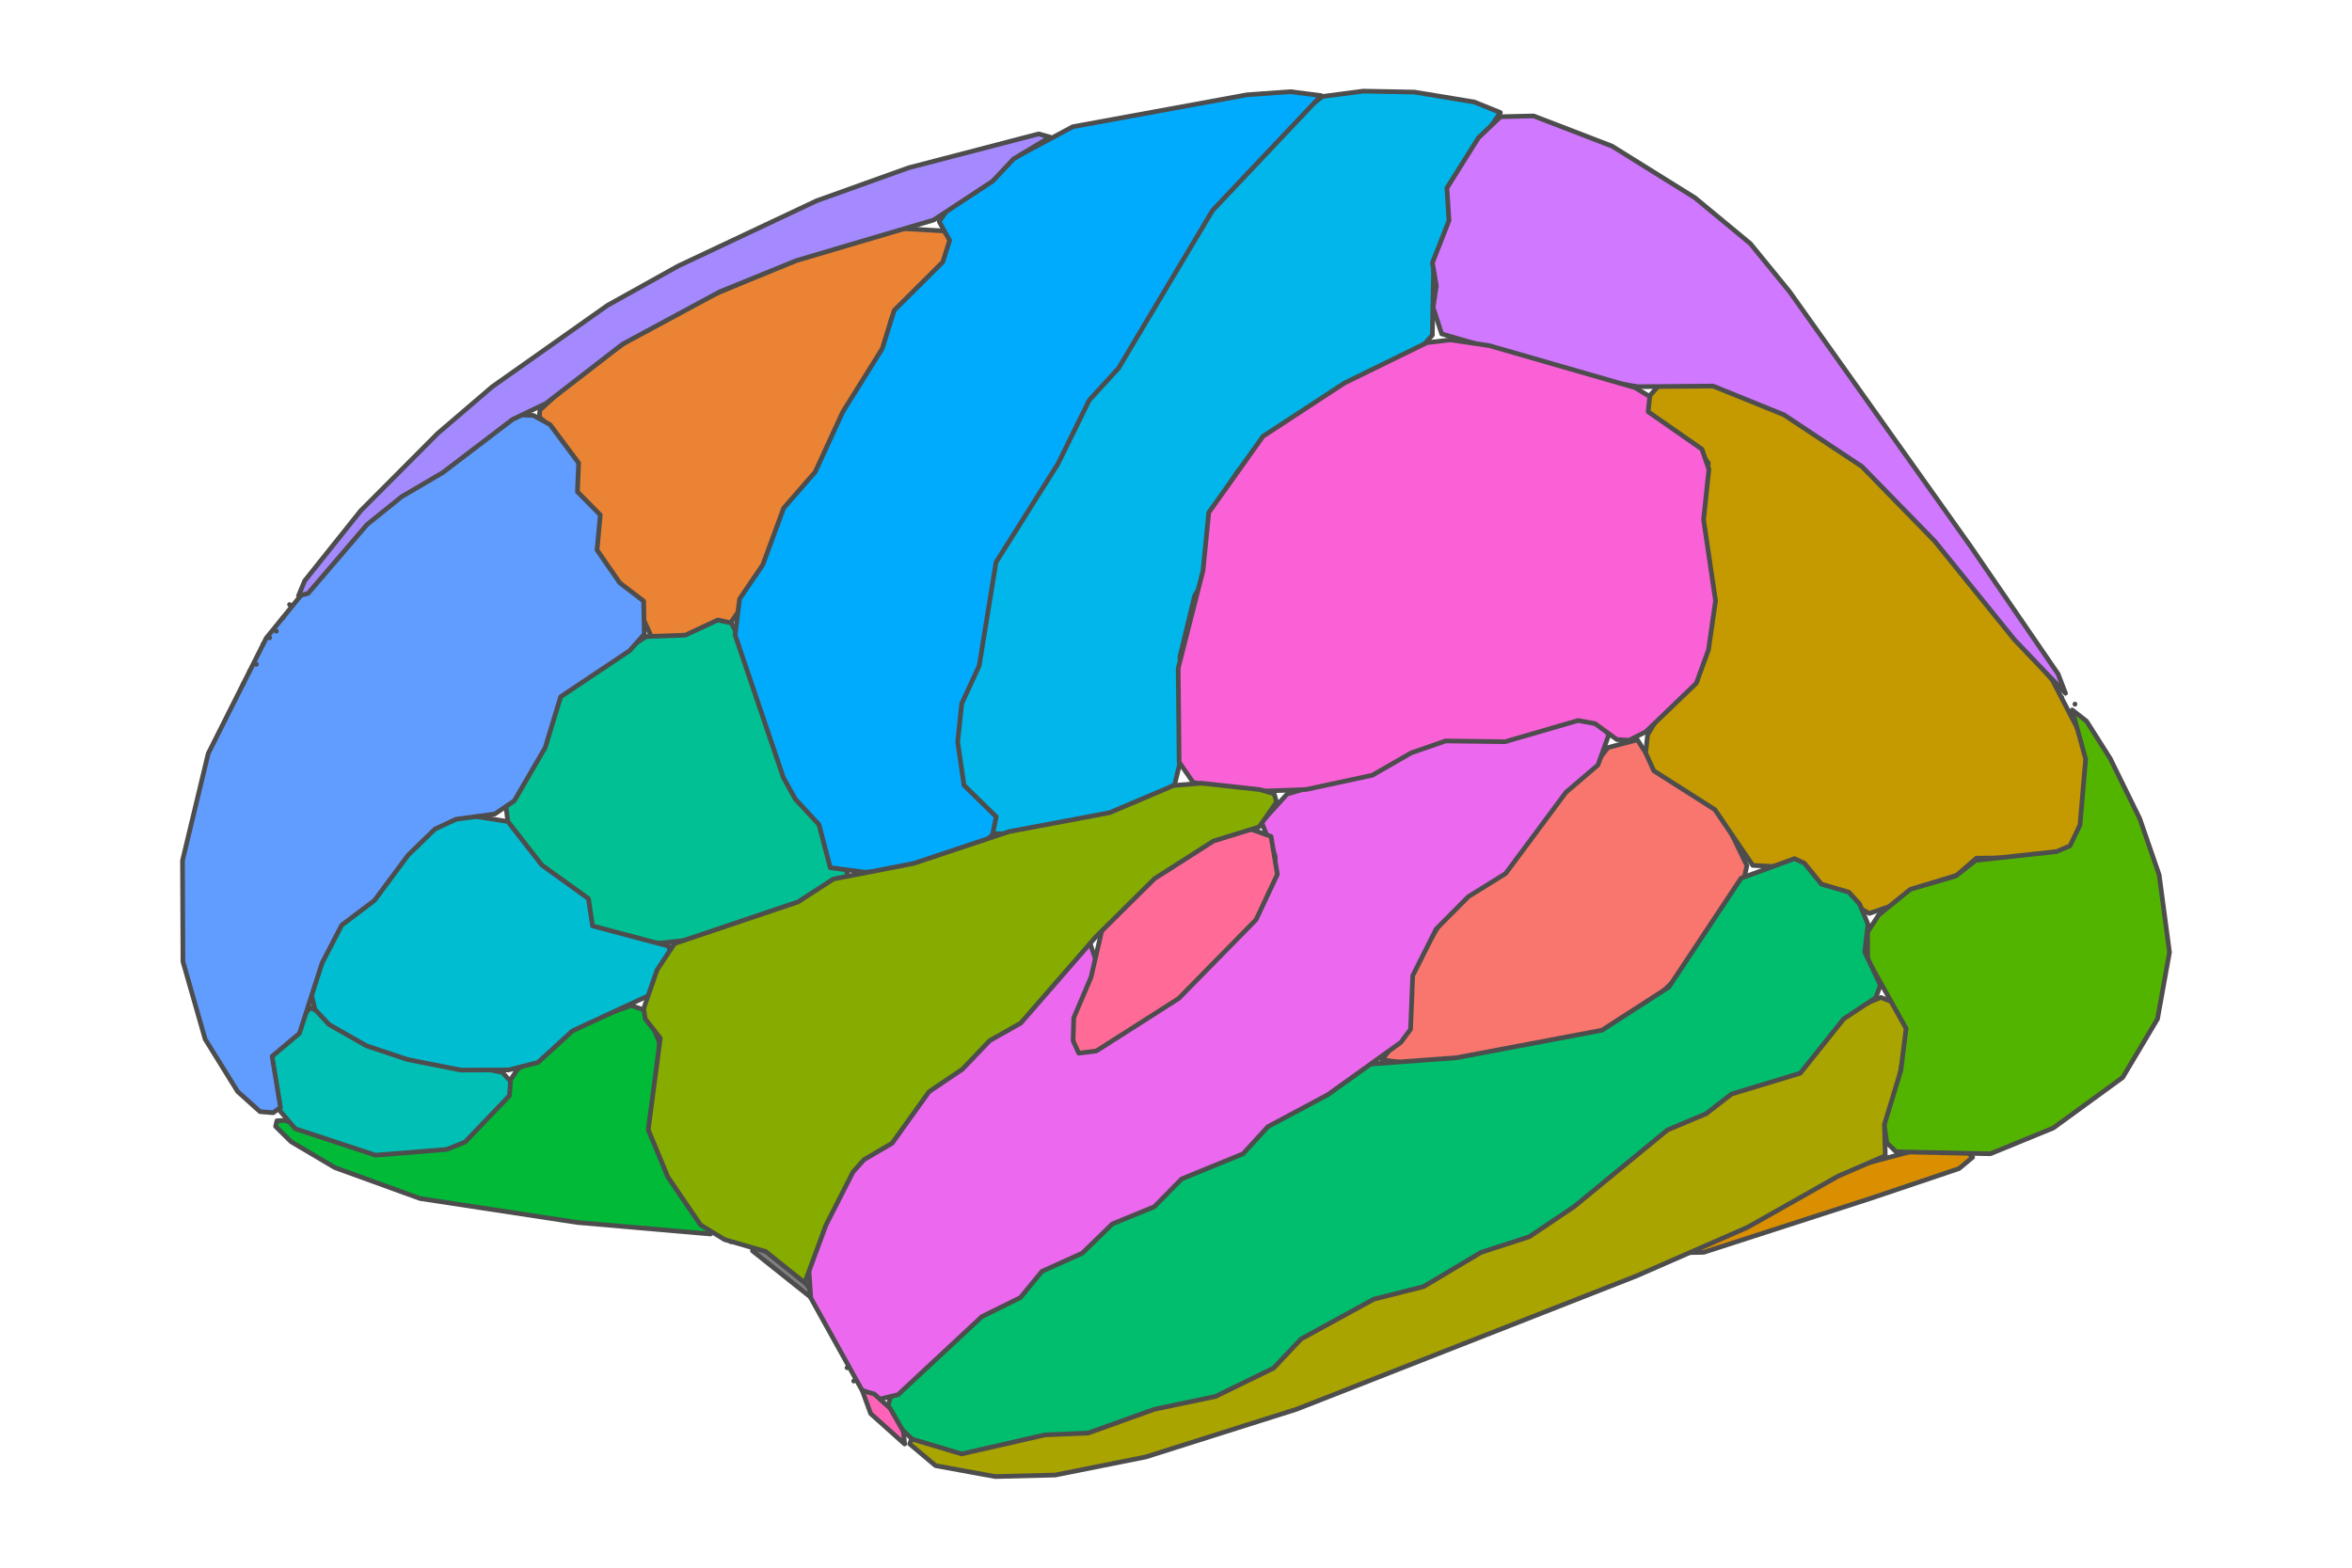 <?xml version='1.0' encoding='UTF-8' ?>
<svg xmlns='http://www.w3.org/2000/svg' xmlns:xlink='http://www.w3.org/1999/xlink' class='svglite' width='216.00pt' height='144.00pt' viewBox='0 0 216.00 144.00'>
<defs>
  <style type='text/css'><![CDATA[
    .svglite line, .svglite polyline, .svglite polygon, .svglite path, .svglite rect, .svglite circle {
      fill: none;
      stroke: #000000;
      stroke-linecap: round;
      stroke-linejoin: round;
      stroke-miterlimit: 10.00;
    }
    .svglite text {
      white-space: pre;
    }
  ]]></style>
</defs>
<rect width='100%' height='100%' style='stroke: none; fill: none;'/>
<defs>
  <clipPath id='cpMC4wMHwyMTYuMDB8MC4wMHwxNDQuMDA='>
    <rect x='0.00' y='0.00' width='216.00' height='144.00' />
  </clipPath>
</defs>
<g clip-path='url(#cpMC4wMHwyMTYuMDB8MC4wMHwxNDQuMDA=)'>
<path d='M 69.21 114.19 L 69.11 114.90 L 74.53 119.22 L 74.33 118.32 L 71.76 115.11 L 70.42 114.29 L 69.21 114.19 Z' style='fill-rule: evenodd; fill: #7F7F7F; stroke-width: 0.43; stroke: #4D4D4D; stroke-linecap: butt;' />
<path d='M 75.35 120.76 L 75.35 120.76 L 75.36 120.76 L 75.36 120.75 L 75.35 120.76 Z' style='fill-rule: evenodd; fill: #7F7F7F; stroke-width: 0.43; stroke: #4D4D4D; stroke-linecap: butt;' />
<path d='M 150.37 67.95 L 147.67 68.67 L 146.10 70.69 L 143.69 72.56 L 138.61 79.68 L 134.92 81.73 L 132.83 83.84 L 129.16 90.04 L 128.74 94.90 L 126.94 97.35 L 129.45 97.69 L 135.80 97.18 L 144.92 95.71 L 146.91 94.97 L 151.85 91.89 L 153.73 90.10 L 160.20 80.57 L 160.43 79.51 L 158.05 74.59 L 155.38 72.76 L 153.98 71.17 L 152.01 70.51 L 150.37 67.95 Z' style='fill-rule: evenodd; fill: #F8766D; stroke-width: 0.43; stroke: #4D4D4D; stroke-linecap: butt;' />
<path d='M 82.79 20.99 L 74.98 23.11 L 64.62 27.44 L 58.73 30.58 L 53.37 34.18 L 49.58 37.67 L 49.53 38.31 L 50.87 39.50 L 51.20 41.25 L 52.60 42.75 L 52.43 45.47 L 54.45 47.62 L 54.77 50.51 L 56.13 53.39 L 58.42 55.42 L 59.82 58.47 L 62.68 58.98 L 67.11 57.19 L 70.14 52.81 L 71.93 47.61 L 74.76 44.34 L 77.65 37.86 L 81.13 32.14 L 81.87 29.29 L 86.17 24.88 L 87.10 23.32 L 87.37 21.99 L 86.65 21.21 L 82.79 20.99 Z' style='fill-rule: evenodd; fill: #EB8335; stroke-width: 0.43; stroke: #4D4D4D; stroke-linecap: butt;' />
<path d='M 176.33 105.55 L 168.55 107.62 L 154.44 115.07 L 156.47 115.03 L 171.75 110.09 L 179.91 107.34 L 181.16 106.30 L 180.47 105.57 L 176.33 105.55 Z' style='fill-rule: evenodd; fill: #DA8F00; stroke-width: 0.43; stroke: #4D4D4D; stroke-linecap: butt;' />
<path d='M 153.06 115.88 L 153.07 115.89 L 153.08 115.88 L 153.07 115.88 L 153.06 115.88 Z' style='fill-rule: evenodd; fill: #DA8F00; stroke-width: 0.43; stroke: #4D4D4D; stroke-linecap: butt;' />
<path d='M 151.84 116.49 L 151.85 116.50 L 151.86 116.49 L 151.85 116.49 L 151.84 116.49 Z' style='fill-rule: evenodd; fill: #DA8F00; stroke-width: 0.43; stroke: #4D4D4D; stroke-linecap: butt;' />
<path d='M 152.62 35.10 L 150.43 37.55 L 155.64 40.82 L 156.89 42.54 L 156.19 49.56 L 157.08 56.66 L 155.87 62.52 L 152.58 65.35 L 151.31 67.50 L 151.13 69.15 L 151.88 70.80 L 157.49 74.37 L 160.97 79.49 L 165.24 79.72 L 167.14 81.41 L 171.67 83.90 L 174.06 83.08 L 176.28 81.46 L 179.70 80.40 L 181.50 78.83 L 188.94 78.75 L 189.74 78.40 L 191.63 75.49 L 192.21 70.58 L 191.71 68.70 L 188.49 62.48 L 179.00 51.06 L 170.90 42.34 L 163.48 37.66 L 156.41 35.00 L 152.62 35.10 Z' style='fill-rule: evenodd; fill: #C49A00; stroke-width: 0.43; stroke: #4D4D4D; stroke-linecap: butt;' />
<path d='M 172.73 91.62 L 169.95 92.76 L 164.82 98.54 L 159.47 100.14 L 156.67 102.15 L 153.01 103.66 L 140.32 113.23 L 135.40 114.88 L 129.58 118.15 L 124.30 119.91 L 119.09 122.63 L 115.54 125.94 L 110.16 128.50 L 104.79 129.40 L 100.54 131.00 L 96.53 131.16 L 89.48 132.86 L 87.16 132.89 L 83.84 131.89 L 83.54 132.63 L 85.92 134.63 L 91.40 135.63 L 96.91 135.49 L 105.22 133.83 L 119.09 129.44 L 150.29 117.20 L 160.48 112.74 L 168.80 108.04 L 173.14 106.16 L 173.07 103.62 L 173.98 101.69 L 175.21 94.53 L 174.12 92.15 L 172.73 91.62 Z' style='fill-rule: evenodd; fill: #A9A400; stroke-width: 0.43; stroke: #4D4D4D; stroke-linecap: butt;' />
<path d='M 189.33 64.07 L 189.34 64.08 L 189.34 64.07 L 189.34 64.06 L 189.33 64.07 Z' style='fill-rule: evenodd; fill: #53B400; stroke-width: 0.43; stroke: #4D4D4D; stroke-linecap: butt;' />
<path d='M 190.30 65.21 L 191.54 69.73 L 191.02 75.78 L 190.10 77.70 L 188.87 78.22 L 181.44 79.03 L 179.63 80.46 L 175.44 81.69 L 172.53 84.05 L 171.52 85.60 L 171.52 88.14 L 175.05 94.47 L 174.57 98.32 L 173.05 103.32 L 173.28 104.97 L 174.13 105.80 L 182.79 105.98 L 188.57 103.61 L 194.94 98.97 L 198.14 93.59 L 199.24 87.47 L 198.29 80.36 L 196.51 75.20 L 193.80 69.68 L 191.62 66.24 L 190.30 65.21 Z' style='fill-rule: evenodd; fill: #53B400; stroke-width: 0.43; stroke: #4D4D4D; stroke-linecap: butt;' />
<path d='M 57.97 92.36 L 51.74 94.57 L 47.47 98.30 L 45.10 101.91 L 41.06 105.29 L 34.52 105.49 L 26.13 102.91 L 25.43 102.95 L 25.31 103.47 L 26.73 104.87 L 30.75 107.25 L 38.58 110.09 L 53.03 112.29 L 65.26 113.35 L 65.47 113.00 L 62.84 109.54 L 60.41 104.69 L 60.54 95.72 L 59.39 92.86 L 57.97 92.36 Z' style='fill-rule: evenodd; fill: #00BA38; stroke-width: 0.43; stroke: #4D4D4D; stroke-linecap: butt;' />
<path d='M 67.12 114.05 L 67.12 114.06 L 67.14 114.05 L 67.13 114.05 L 67.12 114.05 Z' style='fill-rule: evenodd; fill: #00BA38; stroke-width: 0.43; stroke: #4D4D4D; stroke-linecap: butt;' />
<path d='M 164.80 78.87 L 159.90 80.66 L 153.26 90.67 L 147.12 94.63 L 133.74 97.16 L 125.73 97.75 L 116.36 102.95 L 113.42 105.78 L 107.71 108.02 L 105.47 110.44 L 101.80 112.05 L 99.16 114.69 L 95.34 116.52 L 92.90 118.97 L 89.20 120.71 L 85.49 124.97 L 81.87 128.01 L 81.55 129.17 L 82.10 130.62 L 83.77 132.19 L 88.31 133.55 L 95.97 131.80 L 99.94 131.63 L 106.01 129.45 L 111.63 128.27 L 116.96 125.67 L 119.49 122.99 L 126.16 119.34 L 130.74 118.18 L 136.03 115.03 L 140.45 113.60 L 144.57 110.83 L 153.14 103.79 L 156.69 102.30 L 159.02 100.49 L 165.33 98.58 L 169.32 93.59 L 172.26 91.65 L 172.69 90.50 L 171.25 87.44 L 171.55 84.90 L 170.77 83.02 L 169.79 81.95 L 167.27 81.21 L 165.71 79.29 L 164.80 78.87 Z' style='fill-rule: evenodd; fill: #00BE6D; stroke-width: 0.43; stroke: #4D4D4D; stroke-linecap: butt;' />
<path d='M 65.92 56.95 L 62.94 58.34 L 59.34 58.47 L 51.13 63.73 L 49.47 68.70 L 46.45 74.01 L 46.67 75.69 L 48.81 79.16 L 53.57 82.89 L 53.11 85.03 L 53.82 85.62 L 59.90 86.70 L 63.63 86.31 L 73.35 83.44 L 77.89 80.47 L 76.66 76.61 L 73.49 73.16 L 72.11 70.64 L 70.89 66.31 L 69.48 64.11 L 69.00 60.74 L 67.16 57.22 L 65.92 56.95 Z' style='fill-rule: evenodd; fill: #00C094; stroke-width: 0.43; stroke: #4D4D4D; stroke-linecap: butt;' />
<path d='M 28.51 92.55 L 25.37 96.08 L 24.91 97.33 L 25.73 102.06 L 27.12 103.68 L 34.49 106.11 L 41.03 105.58 L 42.71 104.90 L 46.79 100.64 L 46.88 99.32 L 46.14 98.51 L 35.73 96.35 L 28.51 92.55 Z' style='fill-rule: evenodd; fill: #00C0B5; stroke-width: 0.43; stroke: #4D4D4D; stroke-linecap: butt;' />
<path d='M 39.92 75.52 L 34.10 82.28 L 31.22 84.35 L 30.00 86.24 L 28.81 88.98 L 28.52 91.00 L 28.92 92.71 L 30.21 94.10 L 33.65 96.06 L 37.42 97.32 L 42.32 98.29 L 46.71 98.28 L 49.41 97.59 L 52.56 94.70 L 59.68 91.40 L 61.60 87.76 L 61.42 86.91 L 54.42 85.05 L 54.04 82.54 L 49.76 79.46 L 46.64 75.46 L 43.22 74.92 L 39.92 75.52 Z' style='fill-rule: evenodd; fill: #00BDD2; stroke-width: 0.43; stroke: #4D4D4D; stroke-linecap: butt;' />
<path d='M 121.46 8.86 L 118.19 11.31 L 115.89 14.39 L 111.15 19.26 L 102.31 34.00 L 99.55 37.01 L 97.01 42.81 L 91.52 50.33 L 89.33 61.45 L 87.75 64.38 L 87.30 68.06 L 87.93 72.50 L 91.03 76.56 L 94.20 76.66 L 101.64 75.14 L 104.16 74.28 L 107.88 72.06 L 108.95 67.62 L 108.36 60.33 L 109.71 54.73 L 111.14 52.29 L 111.81 46.28 L 113.63 43.35 L 116.44 40.15 L 125.35 34.28 L 130.30 32.20 L 131.54 30.79 L 131.67 24.20 L 133.09 20.75 L 133.53 16.55 L 137.79 10.34 L 135.40 9.37 L 129.91 8.46 L 125.20 8.37 L 121.46 8.86 Z' style='fill-rule: evenodd; fill: #00B6EB; stroke-width: 0.43; stroke: #4D4D4D; stroke-linecap: butt;' />
<path d='M 114.51 8.71 L 98.52 11.64 L 92.87 14.67 L 86.89 19.43 L 86.25 20.35 L 87.21 22.08 L 86.58 24.07 L 82.12 28.51 L 81.02 32.03 L 77.40 37.83 L 74.86 43.36 L 71.97 46.67 L 70.05 51.88 L 67.92 55.02 L 67.51 58.33 L 71.95 71.44 L 73.04 73.40 L 75.21 75.74 L 76.25 79.70 L 79.46 80.12 L 83.59 79.83 L 89.86 77.92 L 91.15 76.66 L 91.49 75.02 L 88.53 72.13 L 87.95 68.14 L 88.32 64.64 L 89.93 61.14 L 91.47 51.65 L 97.16 42.60 L 100.03 36.76 L 102.73 33.81 L 111.35 19.34 L 121.33 8.78 L 118.50 8.42 L 114.51 8.71 Z' style='fill-rule: evenodd; fill: #00ABFD; stroke-width: 0.43; stroke: #4D4D4D; stroke-linecap: butt;' />
<path d='M 47.47 38.10 L 40.01 43.37 L 36.47 45.34 L 32.29 48.96 L 24.45 58.61 L 19.12 69.22 L 16.76 79.05 L 16.80 88.32 L 18.84 95.45 L 21.82 100.26 L 23.88 102.11 L 25.09 102.21 L 25.76 101.72 L 24.99 97.03 L 27.50 94.92 L 29.58 88.46 L 31.38 84.98 L 34.39 82.71 L 37.47 78.56 L 39.95 76.15 L 41.89 75.25 L 45.44 74.77 L 47.23 73.56 L 50.07 68.67 L 51.49 64.00 L 57.82 59.77 L 59.17 58.25 L 59.11 55.21 L 56.92 53.54 L 54.83 50.52 L 55.13 47.30 L 53.03 45.17 L 53.14 42.53 L 50.52 39.01 L 48.99 38.16 L 47.47 38.10 Z' style='fill-rule: evenodd; fill: #619CFF; stroke-width: 0.43; stroke: #4D4D4D; stroke-linecap: butt;' />
<path d='M 95.39 12.30 L 83.45 15.41 L 75.00 18.44 L 62.29 24.43 L 55.79 28.05 L 45.21 35.52 L 40.20 39.81 L 33.12 46.92 L 27.98 53.35 L 27.41 54.73 L 28.29 54.51 L 33.71 48.18 L 36.89 45.62 L 40.66 43.41 L 47.07 38.53 L 50.13 37.06 L 57.18 31.61 L 66.12 26.79 L 73.15 23.93 L 85.74 20.21 L 91.16 16.64 L 93.09 14.59 L 96.43 12.59 L 95.39 12.30 Z' style='fill-rule: evenodd; fill: #A58AFF; stroke-width: 0.43; stroke: #4D4D4D; stroke-linecap: butt;' />
<path d='M 26.59 55.54 L 26.59 55.54 L 26.60 55.54 L 26.59 55.53 L 26.59 55.54 Z' style='fill-rule: evenodd; fill: #A58AFF; stroke-width: 0.43; stroke: #4D4D4D; stroke-linecap: butt;' />
<path d='M 25.98 56.76 L 25.98 56.76 L 25.99 56.75 L 25.98 56.75 L 25.98 56.76 Z' style='fill-rule: evenodd; fill: #A58AFF; stroke-width: 0.43; stroke: #4D4D4D; stroke-linecap: butt;' />
<path d='M 25.37 57.97 L 25.37 57.98 L 25.38 57.97 L 25.37 57.97 L 25.37 57.97 Z' style='fill-rule: evenodd; fill: #A58AFF; stroke-width: 0.43; stroke: #4D4D4D; stroke-linecap: butt;' />
<path d='M 24.76 58.58 L 24.76 58.59 L 24.77 58.58 L 24.76 58.58 L 24.76 58.58 Z' style='fill-rule: evenodd; fill: #A58AFF; stroke-width: 0.43; stroke: #4D4D4D; stroke-linecap: butt;' />
<path d='M 24.15 59.19 L 24.15 59.20 L 24.16 59.19 L 24.15 59.19 L 24.15 59.19 Z' style='fill-rule: evenodd; fill: #A58AFF; stroke-width: 0.43; stroke: #4D4D4D; stroke-linecap: butt;' />
<path d='M 23.54 61.02 L 23.54 61.03 L 23.55 61.02 L 23.54 61.02 L 23.54 61.02 Z' style='fill-rule: evenodd; fill: #A58AFF; stroke-width: 0.43; stroke: #4D4D4D; stroke-linecap: butt;' />
<path d='M 22.93 61.63 L 22.93 61.64 L 22.94 61.63 L 22.93 61.63 L 22.93 61.63 Z' style='fill-rule: evenodd; fill: #A58AFF; stroke-width: 0.43; stroke: #4D4D4D; stroke-linecap: butt;' />
<path d='M 22.32 62.85 L 22.32 62.86 L 22.33 62.85 L 22.33 62.85 L 22.32 62.85 Z' style='fill-rule: evenodd; fill: #A58AFF; stroke-width: 0.43; stroke: #4D4D4D; stroke-linecap: butt;' />
<path d='M 137.81 10.72 L 135.77 12.66 L 132.88 17.27 L 133.07 20.26 L 131.55 24.14 L 131.91 26.25 L 131.61 28.24 L 132.40 30.67 L 147.49 35.04 L 150.43 35.52 L 157.32 35.46 L 163.83 38.10 L 170.99 42.85 L 177.68 49.71 L 185.00 58.76 L 189.69 63.68 L 189.01 61.91 L 180.95 50.15 L 164.35 26.79 L 160.74 22.37 L 155.65 18.16 L 148.04 13.42 L 140.84 10.65 L 137.81 10.72 Z' style='fill-rule: evenodd; fill: #D078FF; stroke-width: 0.43; stroke: #4D4D4D; stroke-linecap: butt;' />
<path d='M 190.55 64.68 L 190.56 64.69 L 190.56 64.68 L 190.56 64.67 L 190.55 64.68 Z' style='fill-rule: evenodd; fill: #D078FF; stroke-width: 0.43; stroke: #4D4D4D; stroke-linecap: butt;' />
<path d='M 145.90 65.46 L 138.38 67.66 L 133.72 67.33 L 129.44 68.60 L 126.17 70.61 L 118.20 72.94 L 115.86 75.53 L 117.10 78.63 L 117.14 80.34 L 114.36 85.05 L 107.77 91.62 L 100.80 96.07 L 99.76 96.09 L 99.18 95.20 L 99.13 93.80 L 100.91 88.99 L 99.99 86.31 L 93.37 93.87 L 90.30 95.50 L 87.77 98.36 L 85.11 99.75 L 81.66 104.27 L 78.25 107.13 L 74.22 115.72 L 74.46 119.22 L 79.14 127.65 L 80.73 128.53 L 82.47 128.11 L 90.17 120.94 L 93.71 119.19 L 95.69 116.78 L 99.39 115.11 L 102.16 112.42 L 106.00 110.85 L 108.52 108.29 L 114.16 105.98 L 116.44 103.49 L 121.95 100.55 L 128.65 95.75 L 129.54 94.54 L 129.74 89.62 L 131.89 85.34 L 134.85 82.36 L 138.27 80.24 L 143.81 72.78 L 146.75 70.27 L 147.73 67.54 L 146.94 66.02 L 145.90 65.46 Z' style='fill-rule: evenodd; fill: #EC69EF; stroke-width: 0.43; stroke: #4D4D4D; stroke-linecap: butt;' />
<path d='M 131.06 31.47 L 123.48 35.18 L 115.99 40.08 L 111.01 47.08 L 110.48 52.41 L 108.20 61.39 L 108.29 70.01 L 109.57 71.86 L 113.70 72.75 L 119.94 72.52 L 126.03 71.21 L 129.61 69.15 L 132.76 68.06 L 138.22 68.13 L 144.93 66.18 L 146.49 66.47 L 148.49 67.93 L 149.61 68.00 L 151.14 67.22 L 155.78 62.76 L 156.90 59.70 L 157.55 55.18 L 156.45 47.73 L 156.94 43.11 L 156.30 41.26 L 151.36 37.82 L 151.51 36.42 L 150.14 35.60 L 136.78 31.75 L 133.21 31.22 L 131.06 31.47 Z' style='fill-rule: evenodd; fill: #FB61D7; stroke-width: 0.43; stroke: #4D4D4D; stroke-linecap: butt;' />
<path d='M 77.79 125.63 L 77.79 125.64 L 77.80 125.63 L 77.79 125.63 L 77.79 125.63 Z' style='fill-rule: evenodd; fill: #FF63B9; stroke-width: 0.43; stroke: #4D4D4D; stroke-linecap: butt;' />
<path d='M 78.40 126.85 L 78.40 126.86 L 78.41 126.85 L 78.40 126.85 L 78.40 126.85 Z' style='fill-rule: evenodd; fill: #FF63B9; stroke-width: 0.43; stroke: #4D4D4D; stroke-linecap: butt;' />
<path d='M 79.19 127.74 L 79.96 129.85 L 83.08 132.64 L 82.96 131.48 L 81.74 129.36 L 80.28 128.04 L 79.19 127.74 Z' style='fill-rule: evenodd; fill: #FF63B9; stroke-width: 0.43; stroke: #4D4D4D; stroke-linecap: butt;' />
<path d='M 111.34 76.52 L 109.20 78.31 L 105.95 79.84 L 101.33 84.84 L 100.20 89.75 L 98.61 93.49 L 98.55 95.60 L 99.07 96.74 L 100.68 96.54 L 108.24 91.72 L 115.35 84.48 L 117.31 80.31 L 116.73 76.83 L 114.94 76.19 L 111.34 76.52 Z' style='fill-rule: evenodd; fill: #FF6B96; stroke-width: 0.43; stroke: #4D4D4D; stroke-linecap: butt;' />
<path d='M 107.79 72.15 L 101.90 74.65 L 92.66 76.39 L 83.90 79.31 L 76.54 80.74 L 73.30 82.84 L 61.95 86.67 L 60.34 89.10 L 59.11 92.66 L 59.26 93.59 L 60.64 95.36 L 59.53 103.77 L 61.33 108.11 L 64.34 112.52 L 66.54 113.86 L 70.32 114.96 L 73.90 117.83 L 75.85 112.54 L 78.34 107.65 L 79.35 106.52 L 81.93 105.01 L 85.32 100.28 L 88.39 98.21 L 90.89 95.59 L 93.74 93.98 L 100.64 86.05 L 106.03 80.71 L 111.45 77.25 L 115.63 75.96 L 117.24 73.66 L 117.01 72.91 L 115.71 72.53 L 110.34 71.94 L 107.79 72.15 Z' style='fill-rule: evenodd; fill: #86AC00; stroke-width: 0.43; stroke: #4D4D4D; stroke-linecap: butt;' />
</g>
</svg>
